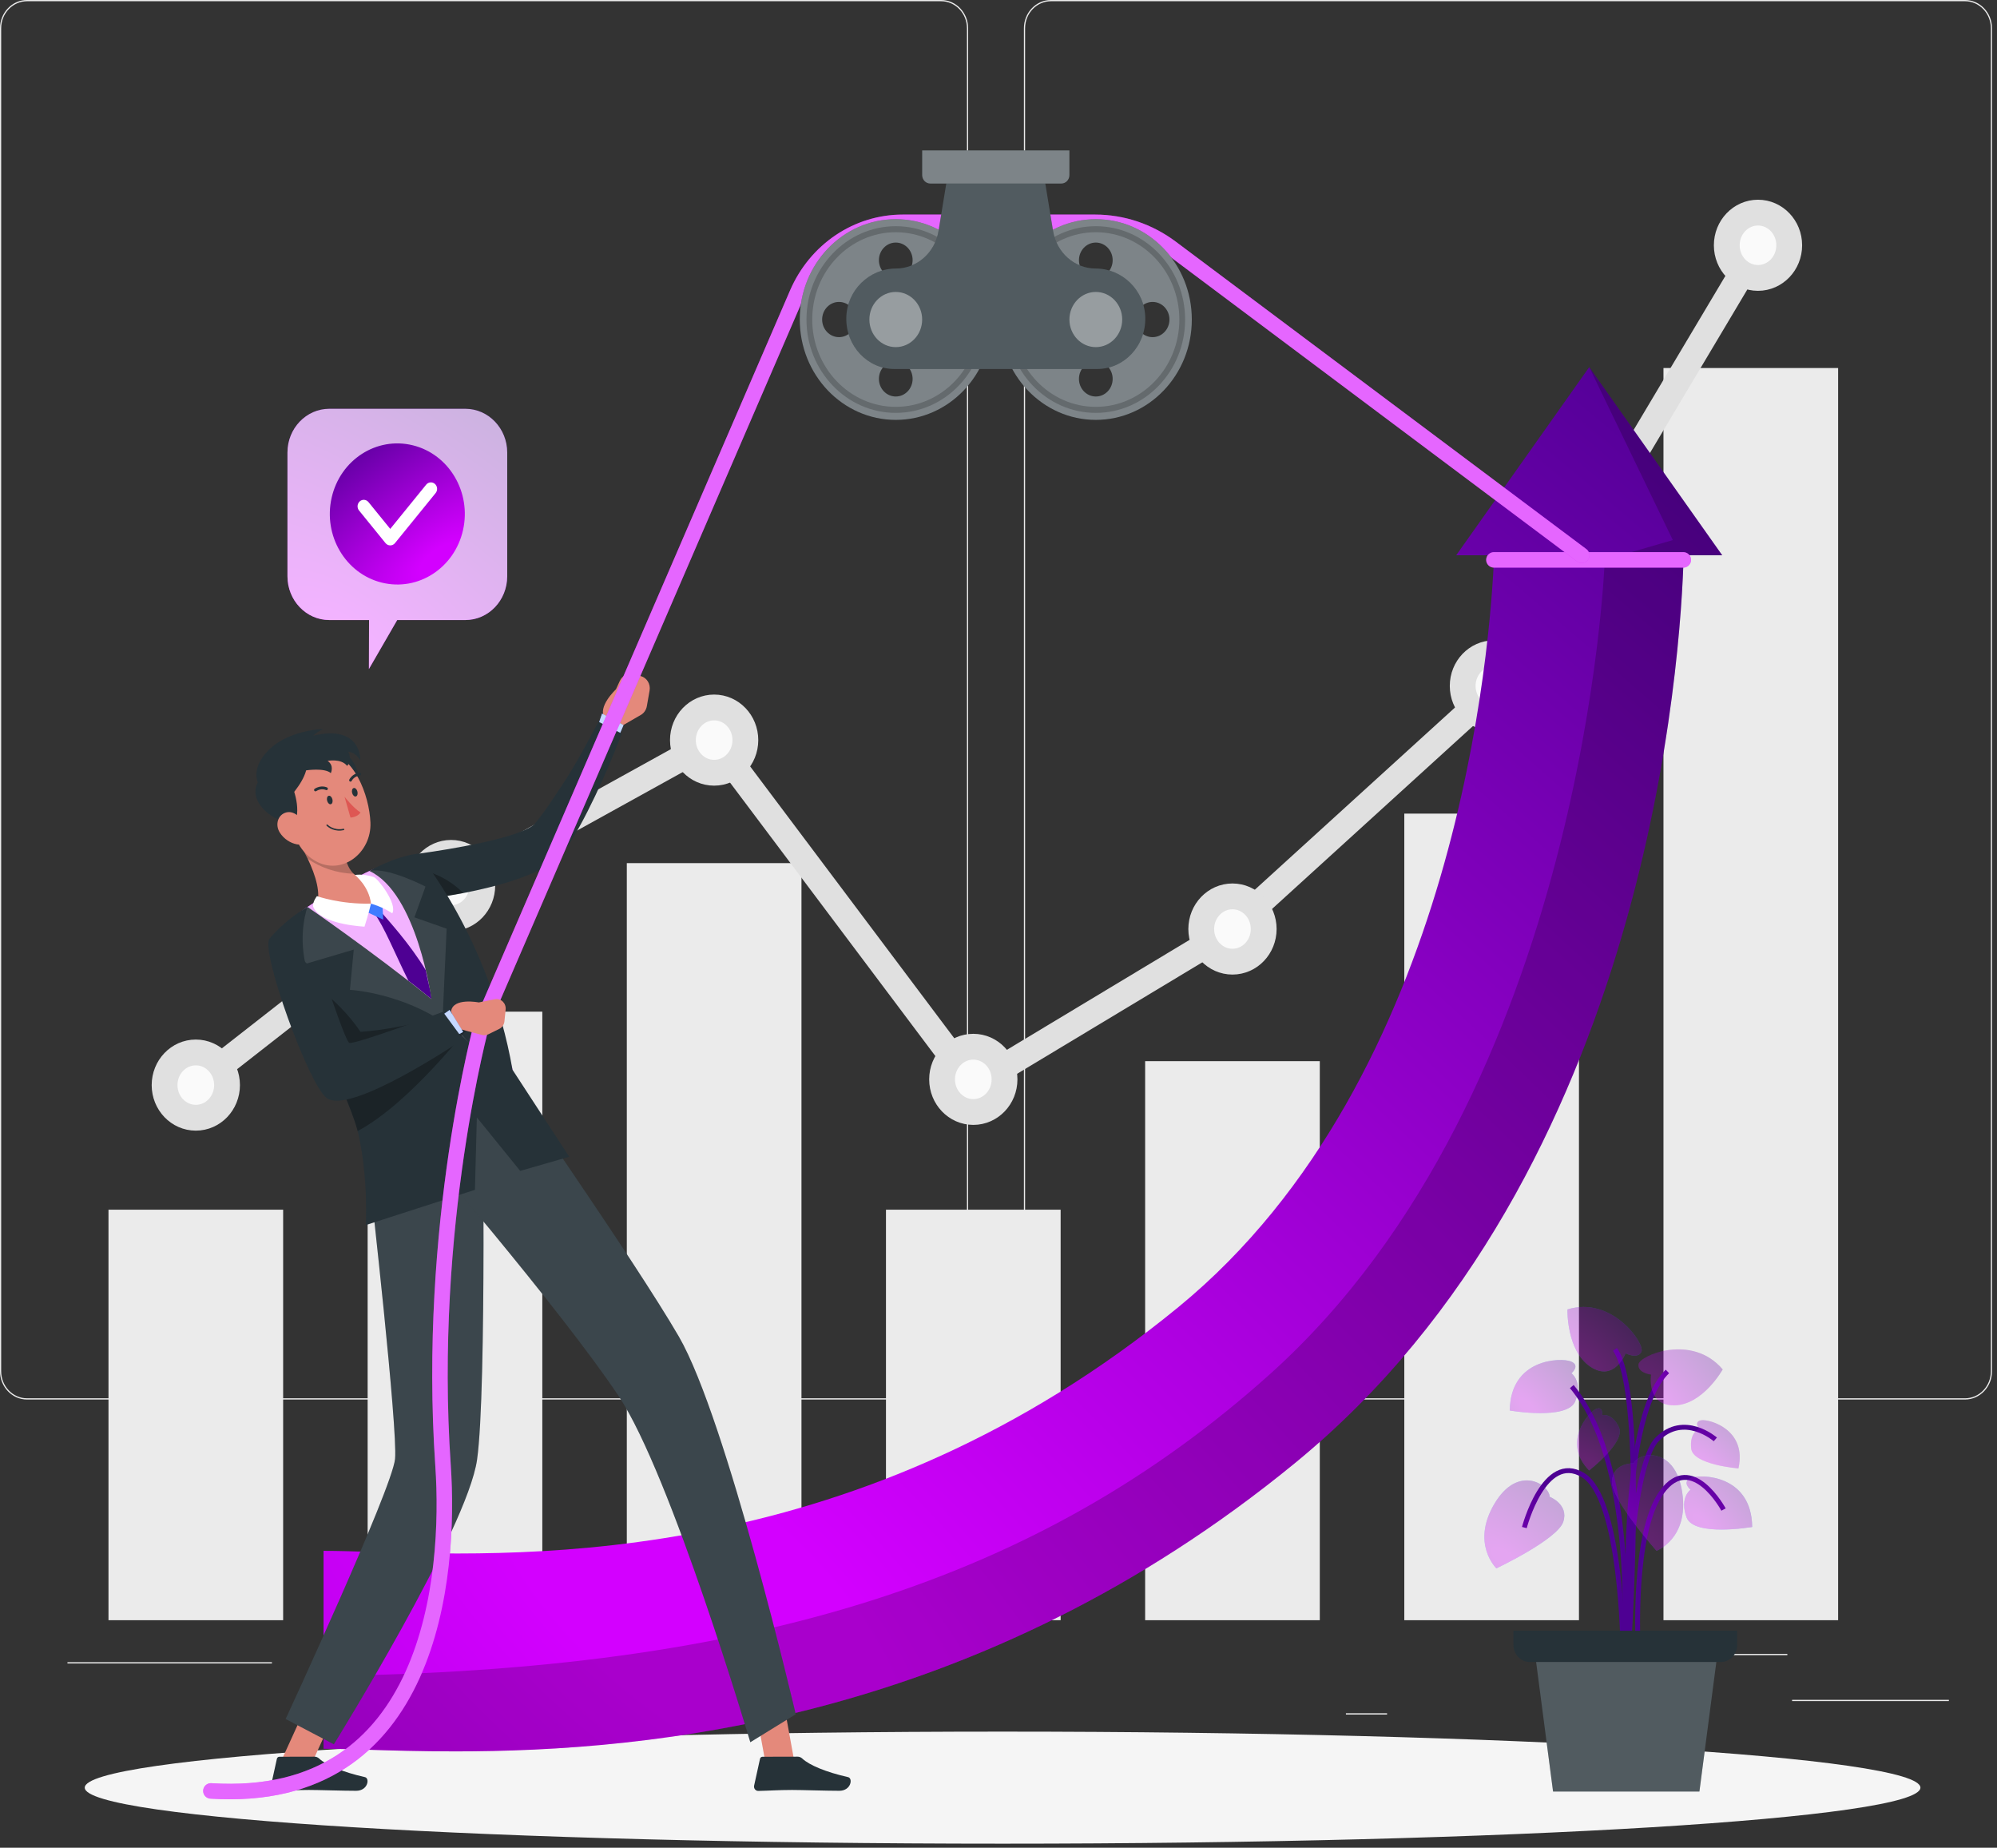 <svg width="387" height="358" viewBox="0 0 387 358" fill="none" xmlns="http://www.w3.org/2000/svg">
<rect x="0" y="0" width="387" height="358" fill="#333333" stroke="none"/>
<path d="M377.674 329.348H347.289V329.588H377.674V329.348Z" fill="#EBEBEB"/>
<path d="M268.8 331.95H260.826V332.19H268.8V331.95Z" fill="#EBEBEB"/>
<path d="M346.371 320.446H328.765V320.685H346.371V320.446Z" fill="#EBEBEB"/>
<path d="M52.698 322.056H13.074V322.296H52.698V322.056Z" fill="#EBEBEB"/>
<path d="M66.676 322.056H60.866V322.296H66.676V322.056Z" fill="#EBEBEB"/>
<path d="M171.492 326.105H85.557V326.345H171.492V326.105Z" fill="#EBEBEB"/>
<path d="M182.379 271.162H5.236C2.349 271.162 0 268.707 0 265.69V5.472C0 2.455 2.349 0 5.236 0H182.379C185.265 0 187.614 2.455 187.614 5.472V265.69C187.614 268.707 185.265 271.162 182.379 271.162ZM5.236 0.241C2.475 0.241 0.229 2.587 0.229 5.473V265.691C0.229 268.576 2.475 270.923 5.236 270.923H182.379C185.139 270.923 187.385 268.576 187.385 265.691V5.472C187.385 2.587 185.139 0.24 182.379 0.24L5.236 0.241Z" fill="#EBEBEB"/>
<path d="M380.801 271.162H203.66C200.773 271.162 198.424 268.707 198.424 265.69V5.472C198.424 2.455 200.774 0 203.66 0H380.801C383.689 0 386.038 2.455 386.038 5.472V265.69C386.039 268.707 383.689 271.162 380.801 271.162ZM203.66 0.241C200.9 0.241 198.654 2.587 198.654 5.473V265.691C198.654 268.576 200.9 270.923 203.66 270.923H380.801C383.563 270.923 385.808 268.576 385.808 265.691V5.472C385.808 2.587 383.563 0.24 380.801 0.24L203.66 0.241Z" fill="#EBEBEB"/>
<path d="M54.87 234.38H21.023V313.917H54.87V234.38Z" fill="#EBEBEB"/>
<path d="M105.094 196.01H71.247V313.917H105.094V196.01Z" fill="#EBEBEB"/>
<path d="M155.317 167.232H121.47V313.917H155.317V167.232Z" fill="#EBEBEB"/>
<path d="M205.541 234.38H171.694V313.917H205.541V234.38Z" fill="#EBEBEB"/>
<path d="M255.765 205.602H221.918V313.917H255.765V205.602Z" fill="#EBEBEB"/>
<path d="M305.988 157.639H272.141V313.917H305.988V157.639Z" fill="#EBEBEB"/>
<path d="M356.212 71.306H322.365V313.917H356.212V71.306Z" fill="#EBEBEB"/>
<path d="M37.947 210.238L87.414 171.569L138.395 143.366L188.618 210.238L237.841 180.618L289.563 133.546L341.773 45.902" stroke="#E0E0E0" stroke-width="5" stroke-miterlimit="10"/>
<path d="M43.999 210.239C43.999 213.731 41.29 216.563 37.947 216.563C34.605 216.563 31.895 213.732 31.895 210.239C31.895 206.746 34.604 203.914 37.947 203.914C41.29 203.915 43.999 206.746 43.999 210.239Z" fill="#FAFAFA" stroke="#E0E0E0" stroke-width="5" stroke-miterlimit="10"/>
<path d="M87.414 177.891C90.756 177.891 93.466 175.059 93.466 171.566C93.466 168.073 90.756 165.242 87.414 165.242C84.072 165.242 81.362 168.073 81.362 171.566C81.362 175.059 84.072 177.891 87.414 177.891Z" fill="#FAFAFA" stroke="#E0E0E0" stroke-width="5" stroke-miterlimit="10"/>
<path d="M144.446 143.397C144.446 146.889 141.736 149.721 138.394 149.721C135.052 149.721 132.342 146.889 132.342 143.397C132.342 139.904 135.051 137.073 138.394 137.073C141.737 137.073 144.446 139.904 144.446 143.397Z" fill="#FAFAFA" stroke="#E0E0E0" stroke-width="5" stroke-miterlimit="10"/>
<path d="M194.67 209.126C194.67 212.619 191.961 215.451 188.618 215.451C185.275 215.451 182.566 212.62 182.566 209.126C182.566 205.633 185.276 202.802 188.618 202.802C191.96 202.802 194.67 205.633 194.67 209.126Z" fill="#FAFAFA" stroke="#E0E0E0" stroke-width="5" stroke-miterlimit="10"/>
<path d="M238.842 186.324C242.184 186.324 244.894 183.493 244.894 180C244.894 176.507 242.184 173.675 238.842 173.675C235.499 173.675 232.79 176.507 232.79 180C232.79 183.493 235.499 186.324 238.842 186.324Z" fill="#FAFAFA" stroke="#E0E0E0" stroke-width="5" stroke-miterlimit="10"/>
<path d="M289.507 139.22C292.849 139.22 295.559 136.388 295.559 132.896C295.559 129.403 292.849 126.571 289.507 126.571C286.165 126.571 283.455 129.403 283.455 132.896C283.455 136.388 286.165 139.22 289.507 139.22Z" fill="#FAFAFA" stroke="#E0E0E0" stroke-width="5" stroke-miterlimit="10"/>
<path d="M340.684 53.846C344.026 53.846 346.736 51.015 346.736 47.522C346.736 44.029 344.026 41.197 340.684 41.197C337.342 41.197 334.632 44.029 334.632 47.522C334.632 51.015 337.342 53.846 340.684 53.846Z" fill="#FAFAFA" stroke="#E0E0E0" stroke-width="5" stroke-miterlimit="10"/>
<path d="M194.292 357.214C292.525 357.214 372.159 352.354 372.159 346.359C372.159 340.364 292.525 335.504 194.292 335.504C96.058 335.504 16.424 340.364 16.424 346.359C16.424 352.354 96.058 357.214 194.292 357.214Z" fill="#F5F5F5"/>
<path d="M332.418 278.882C332.418 278.882 326.346 273.591 321.138 278.882C315.93 284.173 314.925 316.952 314.925 316.952" stroke="#4E0093" stroke-width="0.945" stroke-miterlimit="10"/>
<path d="M314.495 323.282C314.495 323.282 318.075 284.814 304.597 268.647" stroke="#4E0093" stroke-width="0.945" stroke-miterlimit="10"/>
<path d="M315.778 319.227C315.778 319.227 313.021 275.435 323.129 265.718" stroke="#4E0093" stroke-width="0.945" stroke-miterlimit="10"/>
<path d="M314.495 319.227C314.495 319.227 314.26 290.29 306.748 285.79C299.236 281.291 295.407 295.964 295.407 295.964" stroke="#4E0093" stroke-width="0.945" stroke-miterlimit="10"/>
<path d="M317.462 319.227C317.462 319.227 316.236 297.012 322.057 289.072C327.877 281.132 334.004 292.473 334.004 292.473" stroke="#4E0093" stroke-width="0.945" stroke-miterlimit="10"/>
<path d="M315.434 322.203C315.434 322.203 319.198 270.248 312.969 261.445" stroke="#4E0093" stroke-width="0.945" stroke-miterlimit="10"/>
<g opacity="0.3">
<path d="M300.315 290.007C300.315 290.007 304.061 291.449 302.947 294.856C301.834 298.264 289.99 303.87 289.99 303.87C289.99 303.87 285.029 299.119 289.585 291.391C294.14 283.664 300.215 287.569 300.315 290.007Z" fill="#407BFF"/>
<path d="M300.315 290.007C300.315 290.007 304.061 291.449 302.947 294.856C301.834 298.264 289.99 303.87 289.99 303.87C289.99 303.87 285.029 299.119 289.585 291.391C294.14 283.664 300.215 287.569 300.315 290.007Z" fill="url(#paint0_radial_50_1688)"/>
</g>
<g opacity="0.3">
<path d="M316.599 283.521C316.599 283.521 312.61 283.347 312.383 286.939C312.157 290.531 321.024 300.47 321.024 300.47C321.024 300.47 327.352 298.079 325.993 289.115C324.634 280.15 317.589 281.311 316.599 283.521Z" fill="#407BFF"/>
<path d="M316.599 283.521C316.599 283.521 312.61 283.347 312.383 286.939C312.157 290.531 321.024 300.47 321.024 300.47C321.024 300.47 327.352 298.079 325.993 289.115C324.634 280.15 317.589 281.311 316.599 283.521Z" fill="url(#paint1_radial_50_1688)"/>
</g>
<g opacity="0.3">
<path d="M319.975 266.325C319.975 266.325 317.316 266.027 317.531 264.334C317.745 262.641 327.868 258.285 333.841 265.329C333.841 265.329 330.016 272.194 324.488 272.284C318.959 272.375 319.975 266.325 319.975 266.325Z" fill="url(#paint2_radial_50_1688)"/>
<path opacity="0.4" d="M319.975 266.325C319.975 266.325 317.316 266.027 317.531 264.334C317.745 262.641 327.868 258.285 333.841 265.329C333.841 265.329 330.016 272.194 324.488 272.284C318.959 272.375 319.975 266.325 319.975 266.325Z" fill="url(#paint3_radial_50_1688)"/>
</g>
<g opacity="0.3">
<path d="M315.02 262.214C315.02 262.214 317.428 263.431 318.103 261.876C318.778 260.321 312.392 251.028 303.757 253.706C303.757 253.706 303.529 261.647 308.175 264.778C312.821 267.91 315.02 262.214 315.02 262.214Z" fill="#407BFF"/>
<path d="M315.02 262.214C315.02 262.214 317.428 263.431 318.103 261.876C318.778 260.321 312.392 251.028 303.757 253.706C303.757 253.706 303.529 261.647 308.175 264.778C312.821 267.91 315.02 262.214 315.02 262.214Z" fill="url(#paint4_radial_50_1688)"/>
</g>
<g opacity="0.3">
<path d="M327.611 288.637C327.611 288.637 325.775 287.088 327.756 286.332C329.736 285.576 339.455 285.791 339.556 295.852C339.556 295.852 328.237 297.817 326.836 293.985C325.436 290.153 327.611 288.637 327.611 288.637Z" fill="#407BFF"/>
<path d="M327.611 288.637C327.611 288.637 325.775 287.088 327.756 286.332C329.736 285.576 339.455 285.791 339.556 295.852C339.556 295.852 328.237 297.817 326.836 293.985C325.436 290.153 327.611 288.637 327.611 288.637Z" fill="url(#paint5_radial_50_1688)"/>
</g>
<g opacity="0.3">
<path d="M304.53 266.073C304.53 266.073 306.365 264.525 304.385 263.768C302.404 263.013 292.686 263.227 292.585 273.287C292.585 273.287 303.903 275.253 305.305 271.42C306.705 267.59 304.53 266.073 304.53 266.073Z" fill="#407BFF"/>
<path d="M304.53 266.073C304.53 266.073 306.365 264.525 304.385 263.768C302.404 263.013 292.686 263.227 292.585 273.287C292.585 273.287 303.903 275.253 305.305 271.42C306.705 267.59 304.53 266.073 304.53 266.073Z" fill="url(#paint6_radial_50_1688)"/>
</g>
<g opacity="0.3">
<path d="M310.513 274.177C310.513 274.177 310.674 272.294 309.22 273.032C307.766 273.77 302.7 279.482 307.952 284.902C307.952 284.902 315.021 279.431 313.747 276.582C312.472 273.732 310.513 274.177 310.513 274.177Z" fill="#407BFF"/>
<path d="M310.513 274.177C310.513 274.177 310.674 272.294 309.22 273.032C307.766 273.77 302.7 279.482 307.952 284.902C307.952 284.902 315.021 279.431 313.747 276.582C312.472 273.732 310.513 274.177 310.513 274.177Z" fill="url(#paint7_radial_50_1688)"/>
</g>
<g opacity="0.3">
<path d="M329.251 276.86C329.251 276.86 328.154 275.358 329.761 275.172C331.367 274.986 338.569 276.994 336.892 284.506C336.892 284.506 328.119 283.816 327.744 280.696C327.367 277.575 329.251 276.86 329.251 276.86Z" fill="url(#paint8_radial_50_1688)"/>
<path opacity="0.4" d="M329.251 276.86C329.251 276.86 328.154 275.358 329.761 275.172C331.367 274.986 338.569 276.994 336.892 284.506C336.892 284.506 328.119 283.816 327.744 280.696C327.367 277.575 329.251 276.86 329.251 276.86Z" fill="url(#paint9_radial_50_1688)"/>
</g>
<path d="M300.969 347.114H329.33L333.099 318.294H297.199L300.969 347.114Z" fill="#263238"/>
<path opacity="0.2" d="M300.969 347.114H329.33L333.099 318.294H297.199L300.969 347.114Z" fill="white"/>
<path d="M336.654 315.958V318.696C336.654 320.528 335.233 322.014 333.479 322.014H296.464C294.711 322.014 293.289 320.529 293.289 318.696V315.958H336.654Z" fill="#263238"/>
<path d="M333.756 107.591H326.28C325.775 126.496 319.821 227.024 251.001 283.433C189.84 333.553 125.853 339.334 88.205 339.334C81.609 339.334 75.829 339.161 71.004 339.008C67.72 338.912 64.876 338.826 62.702 338.826V300.478C65.417 300.478 68.509 300.574 72.087 300.68C102.873 301.619 166.933 303.594 228.36 253.254C282.787 208.646 288.869 124.378 289.548 107.591H282.191L307.978 71.132L333.756 107.591Z" fill="url(#paint10_radial_50_1688)"/>
<path opacity="0.2" d="M333.756 107.591H326.28C325.775 126.496 319.821 227.024 251.001 283.433C189.84 333.553 125.853 339.334 88.205 339.334C81.609 339.334 75.829 339.161 71.004 339.008C67.72 338.912 64.876 338.826 62.702 338.826V324.714C145.705 323.746 201.472 306.278 246.093 266.253C307.364 211.282 310.987 108.473 310.987 108.473L324.179 104.638L307.978 71.132L333.756 107.591Z" fill="black"/>
<path d="M289.507 108.475H326.204" stroke="#D300FF" stroke-width="3" stroke-miterlimit="10" stroke-linecap="round" stroke-linejoin="round"/>
<path opacity="0.4" d="M289.507 108.475H326.204" stroke="white" stroke-width="3" stroke-miterlimit="10" stroke-linecap="round" stroke-linejoin="round"/>
<path d="M90.177 79.205H63.823C59.341 79.205 55.708 83.002 55.708 87.686V111.655C55.708 116.338 59.342 120.135 63.823 120.135H71.518L71.493 129.622L76.976 120.135H90.178C94.659 120.135 98.293 116.339 98.293 111.655V87.686C98.292 83.003 94.658 79.205 90.177 79.205Z" fill="url(#paint11_radial_50_1688)"/>
<path opacity="0.7" d="M90.177 79.205H63.823C59.341 79.205 55.708 83.002 55.708 87.686V111.655C55.708 116.338 59.342 120.135 63.823 120.135H71.518L71.493 129.622L76.976 120.135H90.178C94.659 120.135 98.293 116.339 98.293 111.655V87.686C98.292 83.003 94.658 79.205 90.177 79.205Z" fill="white"/>
<path d="M89.726 102.721C91.386 95.375 87.033 88.013 80.003 86.278C72.973 84.543 65.928 89.092 64.268 96.439C62.608 103.786 66.961 111.148 73.991 112.883C81.022 114.618 88.066 110.068 89.726 102.721Z" fill="url(#paint12_radial_50_1688)"/>
<path d="M75.627 105.673C75.273 105.673 74.939 105.511 74.71 105.229L69.579 98.91C69.149 98.381 69.212 97.589 69.717 97.139C70.222 96.692 70.981 96.755 71.411 97.285L75.627 102.475L82.588 93.905C83.018 93.375 83.777 93.311 84.282 93.76C84.788 94.209 84.851 95.001 84.421 95.531L76.543 105.231C76.315 105.511 75.98 105.673 75.627 105.673Z" fill="white"/>
<path d="M120.117 131.921L119.364 133.562C119.364 133.562 115.672 136.968 117.206 139.213L120.195 140.823L124.18 138.527C124.795 138.173 125.224 137.55 125.351 136.829L125.884 133.796C126.105 132.541 125.363 131.319 124.182 130.992L122.822 130.617C121.738 130.317 120.602 130.865 120.117 131.921Z" fill="#E4897B"/>
<path d="M115.833 140.74L116.672 138.27L120.831 140.499L119.856 142.764L115.833 140.74Z" fill="#407BFF"/>
<path opacity="0.7" d="M115.833 140.74L116.672 138.27L120.831 140.499L119.856 142.764L115.833 140.74Z" fill="white"/>
<path d="M120.478 142.132C118.927 146.255 117.221 150.262 115.331 154.221C114.377 156.196 113.405 158.181 112.313 160.136C112.047 160.625 111.763 161.114 111.469 161.613C111.185 162.102 110.9 162.6 110.561 163.099L110.075 163.856L109.506 164.642L109.222 165.035C109.093 165.198 108.919 165.38 108.763 165.553C108.442 165.927 108.148 166.157 107.827 166.435C106.607 167.451 105.479 168.074 104.369 168.63C103.259 169.177 102.176 169.627 101.103 170.02C98.956 170.816 96.828 171.42 94.718 171.947C93.067 172.36 91.434 172.714 89.792 173.031C87.957 173.385 86.113 173.683 84.242 173.922C83.48 174.028 82.719 174.124 81.948 174.21L81.013 165.419C84.939 164.872 89.012 164.201 92.902 163.377C94.846 162.974 96.764 162.495 98.58 161.958C99.488 161.68 100.36 161.373 101.158 161.038C101.947 160.721 102.699 160.338 103.13 160.031C103.222 159.964 103.35 159.887 103.378 159.858C103.405 159.83 103.424 159.83 103.47 159.791L103.671 159.552L104.084 159.063L104.515 158.497C104.809 158.123 105.112 157.73 105.405 157.318C105.699 156.915 105.992 156.503 106.286 156.072C107.451 154.365 108.625 152.611 109.772 150.828C112.084 147.271 115.973 139.831 115.973 139.831L120.478 142.132Z" fill="#263238"/>
<path opacity="0.3" d="M89.792 173.031C87.957 173.385 86.113 173.682 84.242 173.922L83.022 168.947C83.022 168.947 86.425 169.694 89.792 173.031Z" fill="black"/>
<path d="M53.188 181.848C56.727 187.21 59.281 192.157 61.887 197.716C63.797 201.795 65.458 205.767 66.884 209.41C70.237 217.963 72.305 224.694 73.302 226.861C77.187 225.02 92.274 217.867 100.811 213.813C93.589 179.113 80.377 165.67 80.377 165.67C80.377 165.67 77.036 166.485 73.379 167.97C72.899 168.162 72.418 168.371 71.932 168.591C68.803 170.005 63.981 172.903 60.733 174.972C60.055 175.405 59.378 175.863 58.726 176.319C55.429 178.633 53.188 181.848 53.188 181.848Z" fill="#D300FF"/>
<path opacity="0.7" d="M53.188 181.848C56.727 187.21 59.281 192.157 61.887 197.716C63.797 201.795 65.458 205.767 66.884 209.41C70.237 217.963 72.305 224.694 73.302 226.861C77.187 225.02 92.274 217.867 100.811 213.813C93.589 179.113 80.377 165.67 80.377 165.67C80.377 165.67 77.036 166.485 73.379 167.97C72.899 168.162 72.418 168.371 71.932 168.591C68.803 170.005 63.981 172.903 60.733 174.972C60.055 175.405 59.378 175.863 58.726 176.319C55.429 178.633 53.188 181.848 53.188 181.848Z" fill="white"/>
<path d="M54.253 341.719L59.546 343.568L65.147 331.284L59.854 329.435L54.253 341.719Z" fill="#E4897B"/>
<path d="M148.701 343.53L154.017 341.753L151.589 328.385L146.273 330.161L148.701 343.53Z" fill="#E4897B"/>
<path d="M93.51 209.672C93.51 209.672 94.379 269.294 92.45 282.824C90.522 296.354 64.695 337.96 64.695 337.96L55.355 333.06C55.355 333.06 75.987 288.472 76.555 282.68C77.123 276.89 71.758 229.497 71.758 229.497L93.51 209.672Z" fill="#263238"/>
<path opacity="0.1" d="M71.754 229.494C71.754 229.494 71.955 231.279 72.28 234.203C72.711 238.139 73.365 244.129 74.025 250.602C75.41 264.045 76.866 279.523 76.558 282.679C75.992 288.47 55.355 333.062 55.355 333.062L64.695 337.955C64.695 337.955 90.518 296.353 92.446 282.825C94.379 269.289 93.507 209.674 93.507 209.674L71.754 229.494Z" fill="white"/>
<path d="M97.076 207.052C97.076 207.052 123.055 244.311 131.547 258.943C140.847 274.966 154.208 332.138 154.208 332.138L145.403 337.561C145.403 337.561 130.077 285.762 119.887 270.489C108.491 253.41 79.942 220.365 79.942 220.365L97.076 207.052Z" fill="#263238"/>
<g opacity="0.1">
<path d="M97.076 207.052C97.076 207.052 123.055 244.311 131.547 258.943C140.847 274.966 154.208 332.138 154.208 332.138L145.403 337.561C145.403 337.561 130.077 285.762 119.887 270.489C108.491 253.41 79.942 220.365 79.942 220.365L97.076 207.052Z" fill="white"/>
</g>
<path d="M154.565 340.358L147.761 340.374C147.533 340.375 147.334 340.541 147.283 340.774L146.142 345.96C146.024 346.498 146.424 347.006 146.951 346.995C149.14 346.951 150.739 346.813 153.496 346.807C155.193 346.803 160.307 346.974 162.649 346.969C164.94 346.963 165.316 344.541 164.358 344.325C160.066 343.352 156.835 342.004 155.468 340.714C155.222 340.481 154.899 340.357 154.565 340.358Z" fill="#263238"/>
<path d="M73.617 176.434C75.185 178.261 79.403 182.829 82.537 188.018C82.689 189.331 83.567 192.192 83.613 193.561C82.504 192.709 80.357 190.865 79.165 190.055C76.582 184.858 74.385 179.381 72.544 176.981L73.617 176.434Z" fill="#4E0093"/>
<path d="M74.275 178.186L74.095 175.066L71.894 175.08L70.884 176.61L74.275 178.186Z" fill="#407BFF"/>
<path d="M71.811 175.121C67.656 177.172 64.096 176.741 61.317 175.571C62.271 173.174 61.179 169.608 59.638 166.397C58.73 164.479 57.656 162.677 56.776 161.344L66.546 164.393C66.867 166.387 67.371 168.247 68.536 169.292C69.335 170.03 70.463 170.375 72.05 170.087C73.307 171.056 74.995 173.548 71.811 175.121Z" fill="#E4897B"/>
<path d="M71.894 175.08C71.894 175.08 71.374 177.271 70.636 179.542C68.027 179.376 61.744 178.602 60.675 175.619C60.58 174.646 61.425 173.625 61.425 173.625C61.425 173.625 65.882 175.228 71.894 175.08Z" fill="white"/>
<path d="M71.894 175.08C71.894 175.08 74.154 175.695 76.017 176.96C77.049 175.133 73.276 170.253 72.444 169.931C70.234 169.218 68.791 169.535 68.791 169.535C68.791 169.535 71.512 171.687 71.894 175.08Z" fill="white"/>
<path opacity="0.2" d="M68.536 169.292C65.115 169.177 62.087 168.074 59.638 166.397C58.73 164.479 57.656 162.677 56.776 161.344L66.546 164.393C66.867 166.387 67.371 168.247 68.536 169.292Z" fill="black"/>
<path d="M110.313 224.129L100.809 226.861L92.406 216.498L92.039 230.533L70.885 237.358C70.885 237.358 71.408 228.471 69.463 219.767C69.417 219.565 69.371 219.364 69.307 219.143C68.261 215.136 64.986 207.773 61.574 200.65C56.996 191.073 52.18 181.927 52.18 181.927C52.18 181.927 55.124 178.256 59.592 175.725C59.592 175.725 71.885 184.152 83.609 193.566C83.609 193.566 80.847 173.031 71.582 168.745C71.582 168.745 76.343 165.975 81.031 165.38C81.031 165.38 94.782 181.391 99.323 207.275L110.313 224.129Z" fill="#263238"/>
<path opacity="0.1" d="M68.554 183.988L67.813 191.784C67.813 191.784 81.19 192.478 90.887 202.041L85.832 196.047L86.555 179.93L80.306 177.737L82.459 171.774C82.459 171.774 75.081 167.924 71.585 168.747C80.845 173.031 83.614 193.559 83.614 193.559C71.887 184.151 59.591 175.719 59.591 175.719C59.591 175.719 57.788 180.409 59.178 186.758L68.554 183.988Z" fill="white"/>
<path d="M68.025 147.07C69.473 148.85 70.838 153.219 67.539 153.058C64.24 152.898 65.536 144.009 68.025 147.07Z" fill="#263238"/>
<path d="M54.987 156.093C56.818 161.503 57.626 164.771 61.06 166.775C66.225 169.79 72.035 165.252 71.787 159.361C71.564 154.058 68.607 146.1 62.852 145.505C57.183 144.918 53.157 150.682 54.987 156.093Z" fill="#E4897B"/>
<path d="M57.368 151.661L54.986 145.764C54.986 145.764 48.792 147.948 50.357 151.043C47.727 154.234 51.484 158.949 57.024 159.629C58.645 156.499 56.372 151.692 56.372 151.692C56.686 151.697 57.023 151.683 57.368 151.661Z" fill="#263238"/>
<path d="M54.209 161.292C55.018 162.584 56.324 163.358 57.518 163.588C59.314 163.934 60.063 162.204 59.439 160.513C58.877 158.992 57.266 156.978 55.524 157.397C53.807 157.811 53.283 159.815 54.209 161.292Z" fill="#E4897B"/>
<path d="M63.397 155.157C63.52 155.606 63.847 155.899 64.127 155.813C64.408 155.726 64.536 155.291 64.413 154.843C64.29 154.394 63.963 154.101 63.684 154.188C63.402 154.275 63.274 154.709 63.397 155.157Z" fill="#263238"/>
<path d="M68.244 153.656C68.367 154.104 68.693 154.398 68.974 154.31C69.255 154.223 69.382 153.79 69.259 153.34C69.136 152.892 68.81 152.598 68.53 152.686C68.249 152.773 68.122 153.206 68.244 153.656Z" fill="#263238"/>
<path d="M66.764 154.357C66.764 154.357 68.446 156.54 69.859 157.413C69.302 158.346 67.92 158.406 67.92 158.406L66.764 154.357Z" fill="#DE5753"/>
<path d="M66.048 160.926C66.232 160.911 66.425 160.883 66.625 160.839C66.695 160.824 66.742 160.751 66.727 160.676C66.714 160.602 66.642 160.555 66.573 160.57C64.65 160.991 63.486 159.788 63.474 159.775C63.424 159.721 63.34 159.722 63.289 159.775C63.237 159.829 63.237 159.916 63.287 159.97C63.334 160.02 64.338 161.058 66.048 160.926Z" fill="#263238"/>
<path d="M60.998 153.292C61.077 153.338 61.179 153.339 61.264 153.285C62.267 152.645 63.148 153.062 63.157 153.066C63.288 153.131 63.446 153.072 63.508 152.936C63.571 152.8 63.515 152.637 63.385 152.573C63.339 152.55 62.235 152.026 60.99 152.821C60.866 152.901 60.827 153.068 60.902 153.197C60.926 153.238 60.959 153.27 60.998 153.292Z" fill="#263238"/>
<path d="M69.964 150.105C69.987 150.059 69.997 150.005 69.99 149.949C69.974 149.797 69.844 149.688 69.701 149.704C68.261 149.869 67.72 150.997 67.69 151.044C67.626 151.179 67.678 151.345 67.807 151.414C67.936 151.482 68.091 151.429 68.157 151.295C68.178 151.247 68.605 150.384 69.76 150.252C69.851 150.242 69.925 150.184 69.964 150.105Z" fill="#263238"/>
<path d="M55.588 155.028C55.588 155.028 58.563 152.126 59.331 149.256C59.331 149.256 62.899 148.717 64.11 149.792C64.11 149.792 64.83 148.325 63.483 147.424C63.483 147.424 66.101 146.893 67.271 148.396C67.271 148.396 68.298 147.437 67.493 145.654C67.493 145.654 68.735 145.603 69.811 147.276C69.811 147.276 70.133 140.321 60.692 142.533C60.692 142.533 61.261 141.922 62.598 141.26C62.598 141.26 55.436 141.38 51.537 145.886C47.637 150.394 50.357 154.54 55.588 155.028Z" fill="#263238"/>
<path d="M60.938 340.358L54.134 340.374C53.905 340.375 53.707 340.541 53.656 340.774L52.515 345.96C52.396 346.498 52.797 347.006 53.324 346.995C55.513 346.951 57.111 346.813 59.869 346.807C61.565 346.803 66.68 346.974 69.023 346.969C71.313 346.963 71.689 344.541 70.732 344.325C66.439 343.352 63.208 342.004 61.842 340.714C61.595 340.481 61.272 340.357 60.938 340.358Z" fill="#263238"/>
<path d="M306.524 107.587L226.947 48.011C222.659 44.8 217.516 43.074 212.241 43.074H174.909C170.612 43.074 166.406 44.365 162.791 46.792C159.151 49.238 156.266 52.732 154.485 56.855L93.422 198.185C93.422 198.185 82.645 237.44 85.858 283.974C87.325 305.208 83.696 349.717 40.871 346.995" stroke="#D300FF" stroke-width="3" stroke-miterlimit="10" stroke-linecap="round" stroke-linejoin="round"/>
<path opacity="0.4" d="M306.524 107.587L226.947 48.011C222.659 44.8 217.516 43.074 212.241 43.074H174.909C170.612 43.074 166.406 44.365 162.791 46.792C159.151 49.238 156.266 52.732 154.485 56.855L93.422 198.185C93.422 198.185 82.645 237.44 85.858 283.974C87.325 305.208 83.696 349.717 40.871 346.995" stroke="white" stroke-width="3" stroke-miterlimit="10" stroke-linecap="round" stroke-linejoin="round"/>
<path opacity="0.3" d="M91.425 198.186C91.425 198.186 79.636 213.669 69.307 219.143C68.261 215.136 64.986 207.773 61.574 200.65C62.959 196.595 64.289 193.565 64.289 193.565C64.289 193.565 67.408 196.25 69.857 199.912C69.857 199.912 78.426 199.538 89.214 195.684L91.425 198.186Z" fill="black"/>
<path d="M92.791 194.223C92.791 194.223 87.795 193.232 87.414 195.943L88.517 199.229L93.419 200.527C93.815 200.631 94.234 200.589 94.603 200.408L96.749 199.353C97.306 199.08 97.686 198.523 97.753 197.884L97.989 195.608C98.116 194.375 97.067 193.363 95.9 193.598L92.791 194.223Z" fill="#E4897B"/>
<path d="M88.355 200.688L89.76 199.938L87.129 195.682L85.723 196.677L88.355 200.688Z" fill="#407BFF"/>
<path opacity="0.7" d="M88.355 200.688L89.76 199.938L87.129 195.682L85.723 196.677L88.355 200.688Z" fill="white"/>
<path d="M52.175 181.928C50.669 184.795 59.656 209.675 63.211 212.669C67.627 216.389 89.745 201.368 89.745 201.368L85.832 196.048C85.832 196.048 68.386 202.584 67.662 202.042C66.937 201.501 63.905 192.442 63.905 192.442C63.905 192.442 60.853 187.534 57.608 184.998C54.362 182.461 52.175 181.928 52.175 181.928Z" fill="#263238"/>
<path d="M173.591 42.468C163.317 42.468 154.987 51.173 154.987 61.911C154.987 72.649 163.317 81.354 173.591 81.354C183.867 81.354 192.196 72.649 192.196 61.911C192.196 51.172 183.867 42.468 173.591 42.468ZM162.588 65.323C160.785 65.323 159.323 63.795 159.323 61.911C159.323 60.026 160.785 58.498 162.588 58.498C164.392 58.498 165.854 60.026 165.854 61.911C165.854 63.795 164.392 65.323 162.588 65.323ZM173.591 76.823C171.788 76.823 170.325 75.295 170.325 73.41C170.325 71.525 171.788 69.997 173.591 69.997C175.395 69.997 176.857 71.525 176.857 73.41C176.857 75.295 175.396 76.823 173.591 76.823ZM173.591 53.824C171.788 53.824 170.325 52.296 170.325 50.411C170.325 48.526 171.788 46.998 173.591 46.998C175.395 46.998 176.857 48.526 176.857 50.411C176.857 52.296 175.396 53.824 173.591 53.824ZM184.595 65.323C182.792 65.323 181.329 63.795 181.329 61.911C181.329 60.026 182.792 58.498 184.595 58.498C186.399 58.498 187.861 60.026 187.861 61.911C187.861 63.795 186.4 65.323 184.595 65.323Z" fill="#263238"/>
<path opacity="0.4" d="M173.591 42.468C163.317 42.468 154.987 51.173 154.987 61.911C154.987 72.649 163.317 81.354 173.591 81.354C183.867 81.354 192.196 72.649 192.196 61.911C192.196 51.172 183.867 42.468 173.591 42.468ZM162.588 65.323C160.785 65.323 159.323 63.795 159.323 61.911C159.323 60.026 160.785 58.498 162.588 58.498C164.392 58.498 165.854 60.026 165.854 61.911C165.854 63.795 164.392 65.323 162.588 65.323ZM173.591 76.823C171.788 76.823 170.325 75.295 170.325 73.41C170.325 71.525 171.788 69.997 173.591 69.997C175.395 69.997 176.857 71.525 176.857 73.41C176.857 75.295 175.396 76.823 173.591 76.823ZM173.591 53.824C171.788 53.824 170.325 52.296 170.325 50.411C170.325 48.526 171.788 46.998 173.591 46.998C175.395 46.998 176.857 48.526 176.857 50.411C176.857 52.296 175.396 53.824 173.591 53.824ZM184.595 65.323C182.792 65.323 181.329 63.795 181.329 61.911C181.329 60.026 182.792 58.498 184.595 58.498C186.399 58.498 187.861 60.026 187.861 61.911C187.861 63.795 186.4 65.323 184.595 65.323Z" fill="white"/>
<path opacity="0.2" d="M173.591 68.341C176.989 68.341 179.744 65.462 179.744 61.911C179.744 58.359 176.989 55.481 173.591 55.481C170.193 55.481 167.439 58.359 167.439 61.911C167.439 65.462 170.193 68.341 173.591 68.341Z" fill="black"/>
<g opacity="0.2">
<path d="M173.592 79.995C164.05 79.995 156.287 71.883 156.287 61.912C156.287 51.94 164.05 43.827 173.592 43.827C183.134 43.827 190.897 51.94 190.897 61.912C190.897 71.882 183.134 79.995 173.592 79.995ZM173.592 44.993C164.665 44.993 157.403 52.582 157.403 61.911C157.403 71.239 164.665 78.829 173.592 78.829C182.518 78.829 189.781 71.24 189.781 61.911C189.781 52.582 182.518 44.993 173.592 44.993Z" fill="black"/>
</g>
<path d="M173.591 67.256C176.416 67.256 178.707 64.863 178.707 61.91C178.707 58.958 176.416 56.565 173.591 56.565C170.766 56.565 168.476 58.958 168.476 61.91C168.476 64.863 170.766 67.256 173.591 67.256Z" fill="#263238"/>
<path d="M212.358 42.469C202.083 42.469 193.753 51.173 193.753 61.911C193.753 72.648 202.083 81.353 212.358 81.353C222.634 81.353 230.962 72.648 230.962 61.911C230.962 51.173 222.633 42.469 212.358 42.469ZM201.354 65.324C199.551 65.324 198.089 63.795 198.089 61.911C198.089 60.026 199.551 58.498 201.354 58.498C203.158 58.498 204.62 60.026 204.62 61.911C204.62 63.795 203.158 65.324 201.354 65.324ZM212.358 76.823C210.555 76.823 209.092 75.295 209.092 73.41C209.092 71.525 210.555 69.997 212.358 69.997C214.162 69.997 215.624 71.525 215.624 73.41C215.624 75.295 214.162 76.823 212.358 76.823ZM212.358 53.824C210.555 53.824 209.092 52.296 209.092 50.411C209.092 48.527 210.555 46.998 212.358 46.998C214.162 46.998 215.624 48.527 215.624 50.411C215.624 52.296 214.162 53.824 212.358 53.824ZM223.362 65.324C221.559 65.324 220.096 63.795 220.096 61.911C220.096 60.026 221.559 58.498 223.362 58.498C225.166 58.498 226.628 60.026 226.628 61.911C226.628 63.795 225.166 65.324 223.362 65.324Z" fill="#263238"/>
<path opacity="0.4" d="M212.358 42.469C202.083 42.469 193.753 51.173 193.753 61.911C193.753 72.648 202.083 81.353 212.358 81.353C222.634 81.353 230.962 72.648 230.962 61.911C230.962 51.173 222.633 42.469 212.358 42.469ZM201.354 65.324C199.551 65.324 198.089 63.795 198.089 61.911C198.089 60.026 199.551 58.498 201.354 58.498C203.158 58.498 204.62 60.026 204.62 61.911C204.62 63.795 203.158 65.324 201.354 65.324ZM212.358 76.823C210.555 76.823 209.092 75.295 209.092 73.41C209.092 71.525 210.555 69.997 212.358 69.997C214.162 69.997 215.624 71.525 215.624 73.41C215.624 75.295 214.162 76.823 212.358 76.823ZM212.358 53.824C210.555 53.824 209.092 52.296 209.092 50.411C209.092 48.527 210.555 46.998 212.358 46.998C214.162 46.998 215.624 48.527 215.624 50.411C215.624 52.296 214.162 53.824 212.358 53.824ZM223.362 65.324C221.559 65.324 220.096 63.795 220.096 61.911C220.096 60.026 221.559 58.498 223.362 58.498C225.166 58.498 226.628 60.026 226.628 61.911C226.628 63.795 225.166 65.324 223.362 65.324Z" fill="white"/>
<path opacity="0.2" d="M218.511 61.911C218.511 65.462 215.756 68.341 212.358 68.341C208.96 68.341 206.206 65.462 206.206 61.911C206.206 58.36 208.96 55.481 212.358 55.481C215.756 55.481 218.511 58.36 218.511 61.911Z" fill="black"/>
<g opacity="0.2">
<path d="M212.358 79.996C202.816 79.996 195.053 71.883 195.053 61.912C195.053 51.94 202.816 43.827 212.358 43.827C221.9 43.827 229.663 51.94 229.663 61.912C229.663 71.882 221.9 79.996 212.358 79.996ZM212.358 44.993C203.431 44.993 196.17 52.582 196.17 61.911C196.17 71.239 203.431 78.829 212.358 78.829C221.284 78.829 228.547 71.239 228.547 61.911C228.547 52.582 221.285 44.993 212.358 44.993Z" fill="black"/>
</g>
<path d="M212.358 67.256C215.183 67.256 217.473 64.863 217.473 61.911C217.473 58.958 215.183 56.565 212.358 56.565C209.533 56.565 207.243 58.958 207.243 61.911C207.243 64.863 209.533 67.256 212.358 67.256Z" fill="#263238"/>
<path d="M212.324 52.026C208.249 52.026 204.766 48.958 204.078 44.76L201.746 30.535H184.205L181.873 44.76C181.185 48.958 177.702 52.026 173.627 52.026C168.498 52.026 164.099 56.22 164.005 61.579C163.909 67.038 168.116 71.495 173.318 71.495H212.634C217.836 71.495 222.042 67.038 221.947 61.579C221.852 56.22 217.453 52.026 212.324 52.026Z" fill="#263238"/>
<path opacity="0.2" d="M212.324 52.026C208.249 52.026 204.766 48.958 204.078 44.76L201.746 30.535H184.205L181.873 44.76C181.185 48.958 177.702 52.026 173.627 52.026C168.498 52.026 164.099 56.22 164.005 61.579C163.909 67.038 168.116 71.495 173.318 71.495H212.634C217.836 71.495 222.042 67.038 221.947 61.579C221.852 56.22 217.453 52.026 212.324 52.026Z" fill="white"/>
<path opacity="0.4" d="M173.591 67.256C176.416 67.256 178.707 64.862 178.707 61.91C178.707 58.958 176.416 56.565 173.591 56.565C170.766 56.565 168.476 58.958 168.476 61.91C168.476 64.862 170.766 67.256 173.591 67.256Z" fill="white"/>
<path opacity="0.4" d="M212.358 67.256C215.183 67.256 217.474 64.862 217.474 61.91C217.474 58.958 215.183 56.565 212.358 56.565C209.533 56.565 207.243 58.958 207.243 61.91C207.243 64.862 209.533 67.256 212.358 67.256Z" fill="white"/>
<path d="M205.671 35.562H180.28C179.411 35.562 178.708 34.826 178.708 33.919V29.145H207.243V33.919C207.243 34.826 206.539 35.562 205.671 35.562Z" fill="#263238"/>
<path opacity="0.4" d="M205.671 35.562H180.28C179.411 35.562 178.708 34.826 178.708 33.919V29.145H207.243V33.919C207.243 34.826 206.539 35.562 205.671 35.562Z" fill="white"/>
<defs>
<radialGradient id="paint0_radial_50_1688" cx="0" cy="0" r="1" gradientUnits="userSpaceOnUse" gradientTransform="translate(291.684 301.956) rotate(-52.825) scale(18.983 42.405)">
<stop offset="0.067" stop-color="#D300FF"/>
<stop offset="1" stop-color="#4E0093"/>
</radialGradient>
<radialGradient id="paint1_radial_50_1688" cx="0" cy="0" r="1" gradientUnits="userSpaceOnUse" gradientTransform="translate(315.965 298.39) rotate(-58.128) scale(19.355 40.27)">
<stop offset="0.067" stop-color="#D300FF"/>
<stop offset="1" stop-color="#4E0093"/>
</radialGradient>
<radialGradient id="paint2_radial_50_1688" cx="0" cy="0" r="1" gradientUnits="userSpaceOnUse" gradientTransform="translate(321.757 271.068) rotate(-38.536) scale(15.447 34.928)">
<stop offset="0.067" stop-color="#D300FF"/>
<stop offset="1" stop-color="#4E0093"/>
</radialGradient>
<radialGradient id="paint3_radial_50_1688" cx="0" cy="0" r="1" gradientUnits="userSpaceOnUse" gradientTransform="translate(321.757 271.068) rotate(-38.536) scale(15.447 34.928)">
<stop offset="0.067" stop-color="#D300FF"/>
<stop offset="1" stop-color="#4E0093"/>
</radialGradient>
<radialGradient id="paint4_radial_50_1688" cx="0" cy="0" r="1" gradientUnits="userSpaceOnUse" gradientTransform="translate(307.495 264.315) rotate(-46.14) scale(15.381 35.655)">
<stop offset="0.067" stop-color="#D300FF"/>
<stop offset="1" stop-color="#4E0093"/>
</radialGradient>
<radialGradient id="paint5_radial_50_1688" cx="0" cy="0" r="1" gradientUnits="userSpaceOnUse" gradientTransform="translate(329.791 295.2) rotate(-43.089) scale(13.37 30.949)">
<stop offset="0.067" stop-color="#D300FF"/>
<stop offset="1" stop-color="#4E0093"/>
</radialGradient>
<radialGradient id="paint6_radial_50_1688" cx="0" cy="0" r="1" gradientUnits="userSpaceOnUse" gradientTransform="translate(296.01 272.636) rotate(-43.087) scale(13.37 30.948)">
<stop offset="0.067" stop-color="#D300FF"/>
<stop offset="1" stop-color="#4E0093"/>
</radialGradient>
<radialGradient id="paint7_radial_50_1688" cx="0" cy="0" r="1" gradientUnits="userSpaceOnUse" gradientTransform="translate(307.772 283.55) rotate(-60.175) scale(12.321 24.667)">
<stop offset="0.067" stop-color="#D300FF"/>
<stop offset="1" stop-color="#4E0093"/>
</radialGradient>
<radialGradient id="paint8_radial_50_1688" cx="0" cy="0" r="1" gradientUnits="userSpaceOnUse" gradientTransform="translate(330.148 283.456) rotate(-49.861) scale(10.851 24.813)">
<stop offset="0.067" stop-color="#D300FF"/>
<stop offset="1" stop-color="#4E0093"/>
</radialGradient>
<radialGradient id="paint9_radial_50_1688" cx="0" cy="0" r="1" gradientUnits="userSpaceOnUse" gradientTransform="translate(330.148 283.456) rotate(-49.861) scale(10.851 24.813)">
<stop offset="0.067" stop-color="#D300FF"/>
<stop offset="1" stop-color="#4E0093"/>
</radialGradient>
<radialGradient id="paint10_radial_50_1688" cx="0" cy="0" r="1" gradientUnits="userSpaceOnUse" gradientTransform="translate(133.098 309.21) rotate(-49.875) scale(311.359 711.896)">
<stop offset="0.067" stop-color="#D300FF"/>
<stop offset="1" stop-color="#4E0093"/>
</radialGradient>
<radialGradient id="paint11_radial_50_1688" cx="0" cy="0" r="1" gradientUnits="userSpaceOnUse" gradientTransform="translate(66.768 123.96) rotate(-54.839) scale(54.743 119.583)">
<stop offset="0.067" stop-color="#D300FF"/>
<stop offset="1" stop-color="#4E0093"/>
</radialGradient>
<radialGradient id="paint12_radial_50_1688" cx="0" cy="0" r="1" gradientUnits="userSpaceOnUse" gradientTransform="translate(85.422 108.409) rotate(-125.684) scale(31.114 70.077)">
<stop offset="0.067" stop-color="#D300FF"/>
<stop offset="1" stop-color="#4E0093"/>
</radialGradient>
</defs>
</svg>
